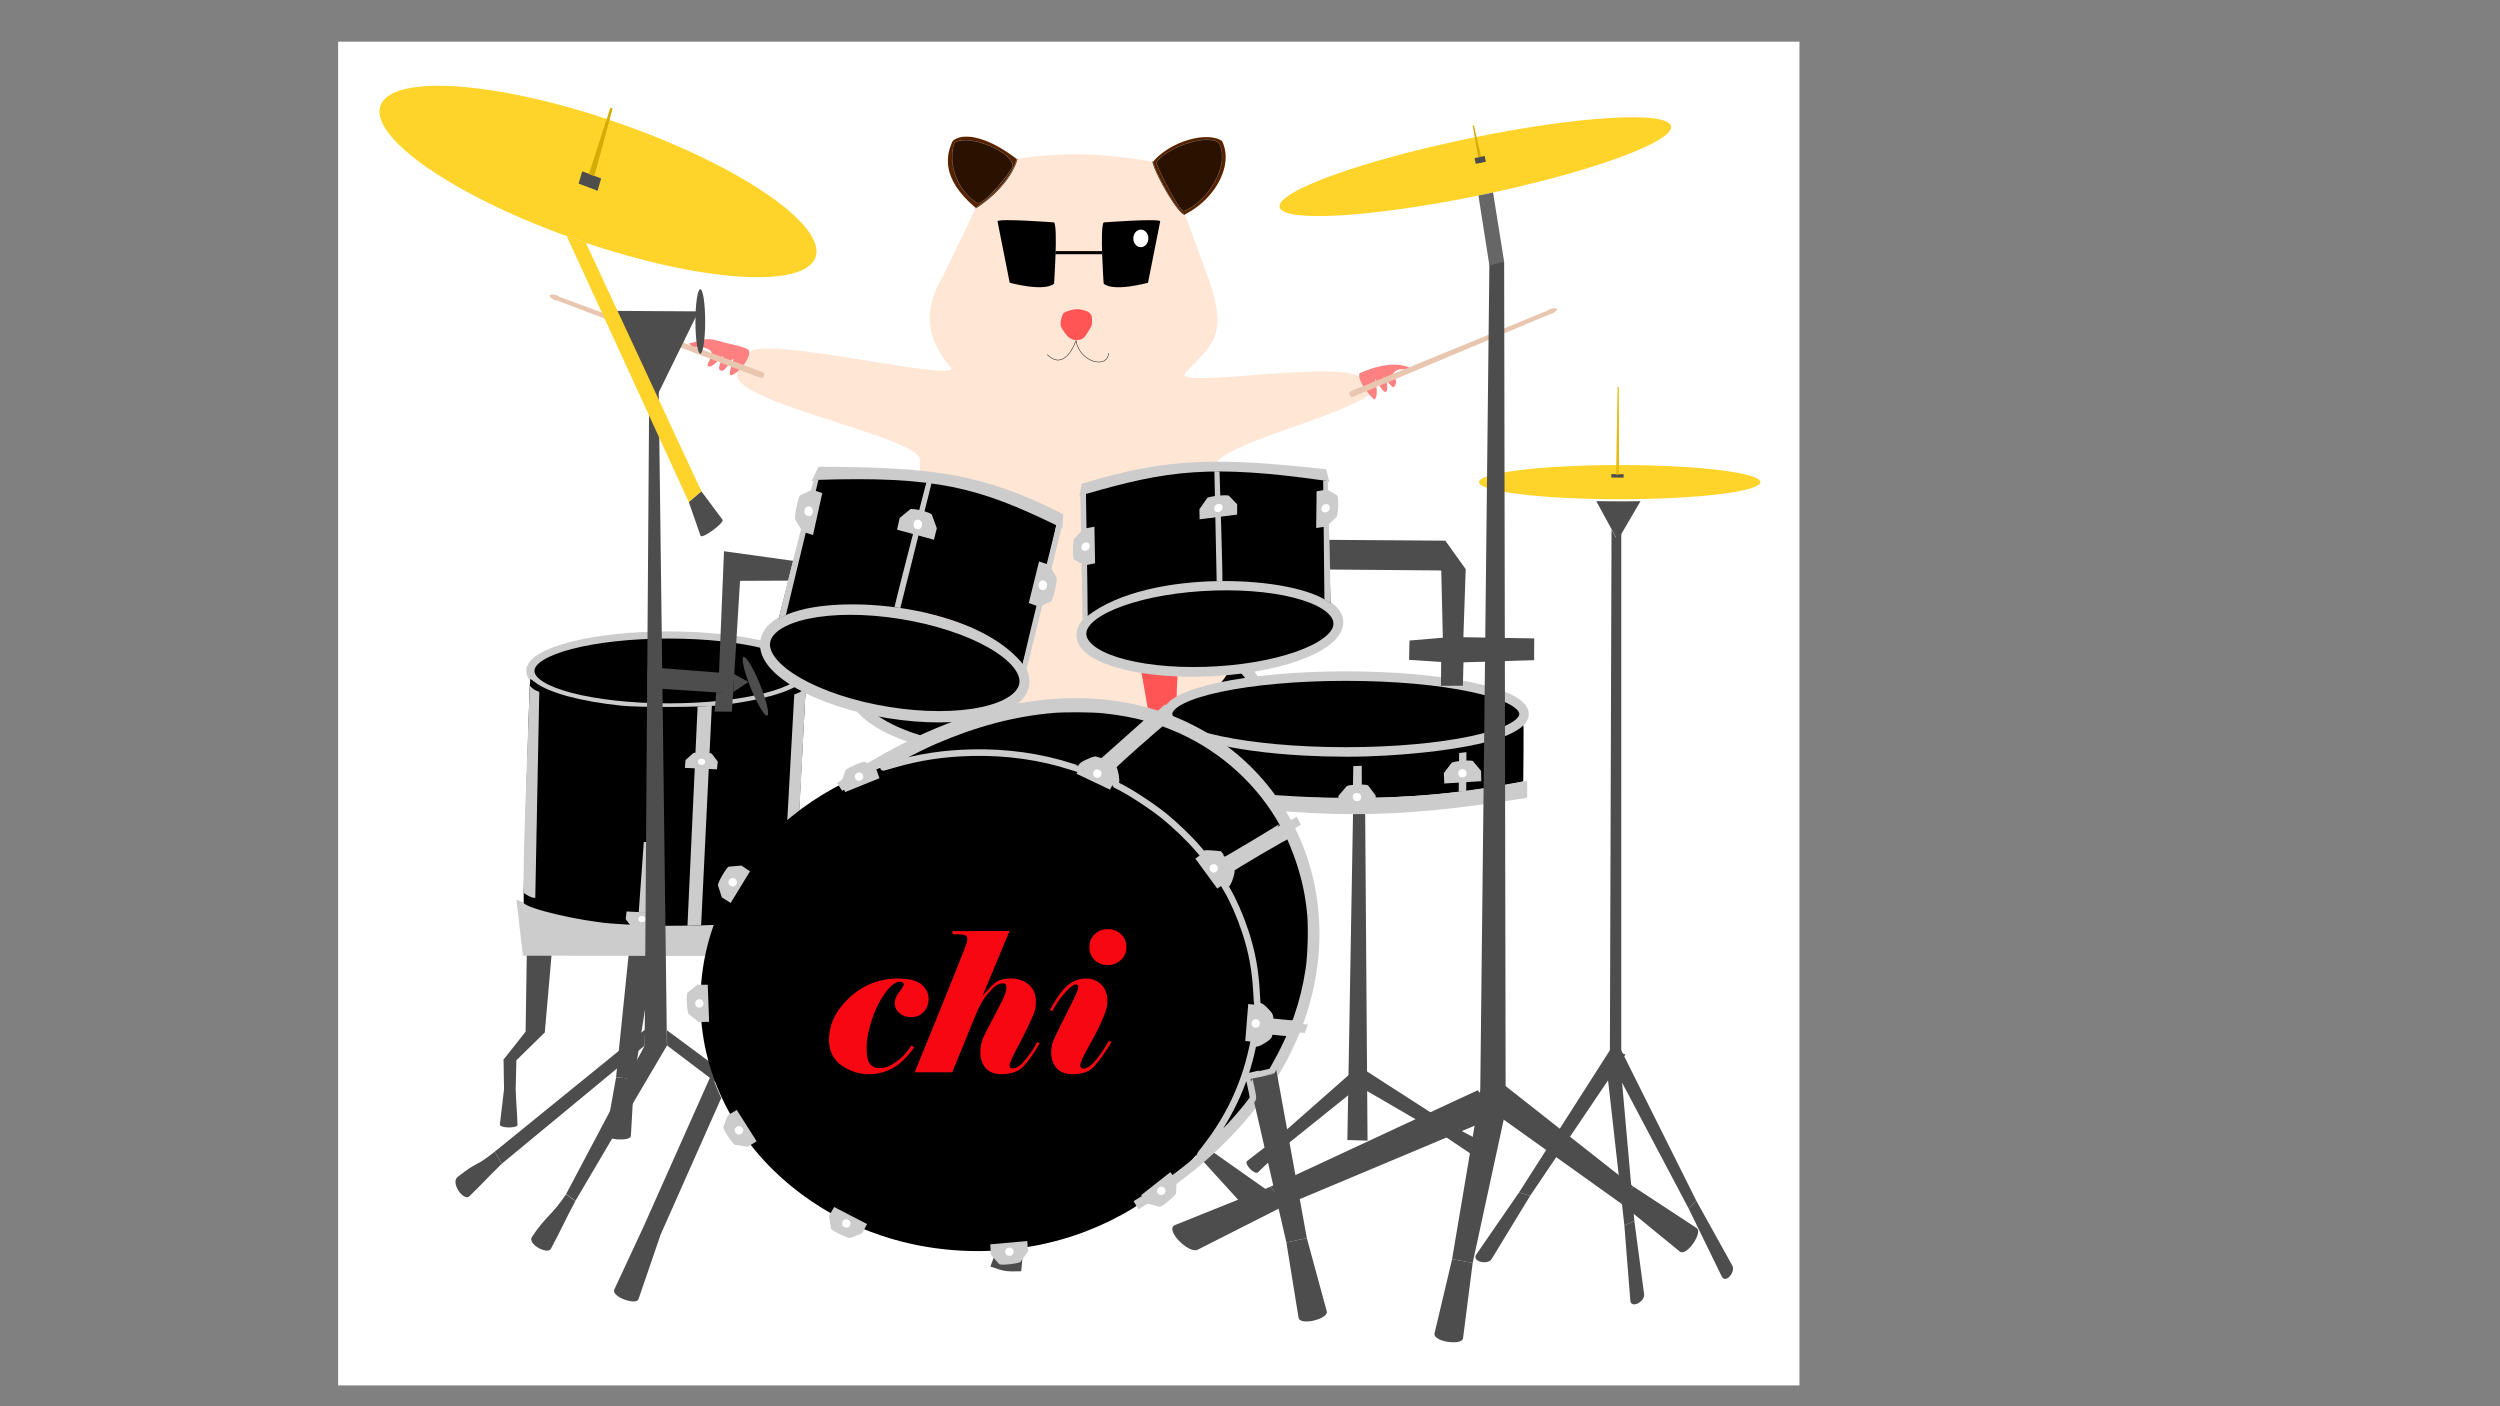 <?xml version="1.0" encoding="UTF-8" standalone="no"?>
<!-- Created with Inkscape (http://www.inkscape.org/) -->

<svg
   width="1920"
   height="1080"
   viewBox="0 0 508 285.75"
   version="1.1"
   id="svg5"
   inkscape:version="1.1.2 (b8e25be833, 2022-02-05)"
   sodipodi:docname="hamsterplaydrum.svg"
   inkscape:export-filename="C:\Users\eric\Desktop\myprogrammingwork\mypicturework\hamsterplaydrum.png"
   inkscape:export-xdpi="96"
   inkscape:export-ydpi="96"
   xmlns:inkscape="http://www.inkscape.org/namespaces/inkscape"
   xmlns:sodipodi="http://sodipodi.sourceforge.net/DTD/sodipodi-0.dtd"
   xmlns:xlink="http://www.w3.org/1999/xlink"
   xmlns="http://www.w3.org/2000/svg"
   xmlns:svg="http://www.w3.org/2000/svg">
  <rect x="0" y="0" width="508" height="285.75" fill="#808080" stroke="none"/>
  <sodipodi:namedview
     id="namedview7"
     pagecolor="#ffffff"
     bordercolor="#666666"
     borderopacity="1.0"
     inkscape:pageshadow="2"
     inkscape:pageopacity="0.0"
     inkscape:pagecheckerboard="false"
     inkscape:document-units="px"
     showgrid="false"
     units="px"
     inkscape:zoom="0.35355339"
     inkscape:cx="2295.2686"
     inkscape:cy="456.79098"
     inkscape:window-width="1920"
     inkscape:window-height="1001"
     inkscape:window-x="-9"
     inkscape:window-y="-9"
     inkscape:window-maximized="1"
     inkscape:current-layer="layer1"
     inkscape:snap-global="true" />
  <defs
     id="defs2">
    <linearGradient
       id="linearGradient29881"
       inkscape:swatch="solid">
      <stop
         style="stop-color:#f67e07;stop-opacity:1;"
         offset="0"
         id="stop29879" />
    </linearGradient>
    <inkscape:path-effect
       effect="lattice2"
       gridpoint0="46.234,222.977"
       gridpoint1="62.48,222.977"
       gridpoint2="46.234,230.902"
       gridpoint3="62.48,230.902"
       gridpoint4="50.296,222.977"
       gridpoint5="58.418,222.977"
       gridpoint6="50.296,230.902"
       gridpoint7="58.418,230.902"
       gridpoint8x9="58.286,221.032"
       gridpoint10x11="54.357,230.902"
       gridpoint12="46.234,224.958"
       gridpoint13="62.48,224.958"
       gridpoint14="46.234,228.921"
       gridpoint15="62.48,228.921"
       gridpoint16="50.296,224.958"
       gridpoint17="58.418,224.958"
       gridpoint18="50.296,228.921"
       gridpoint19="58.418,228.921"
       gridpoint20x21="54.357,224.958"
       gridpoint22x23="54.357,228.921"
       gridpoint24x26="46.234,226.939"
       gridpoint25x27="62.48,226.939"
       gridpoint28x30="50.296,226.939"
       gridpoint29x31="58.418,226.939"
       gridpoint32x33x34x35="54.357,226.939"
       id="path-effect26710"
       is_visible="true"
       lpeversion="1"
       horizontal_mirror="false"
       vertical_mirror="false"
       perimetral="false"
       live_update="true" />
    <inkscape:path-effect
       effect="transform_2pts"
       start="46.234,226.939"
       end="62.48,226.939"
       id="path-effect26706"
       is_visible="true"
       lpeversion="1"
       first_knot="1"
       last_knot="2"
       helper_size="3"
       stretch="1"
       offset="0"
       elastic="false"
       from_original_width="true"
       flip_vertical="false"
       flip_horizontal="false"
       lock_length="false"
       lock_angle="false" />
    <inkscape:path-effect
       effect="lattice2"
       gridpoint0="46.234,222.976"
       gridpoint1="62.48,222.976"
       gridpoint2="46.234,230.903"
       gridpoint3="62.48,230.903"
       gridpoint4="50.296,222.976"
       gridpoint5="58.418,222.976"
       gridpoint6="50.296,230.903"
       gridpoint7="58.418,230.903"
       gridpoint8x9="54.357,222.976"
       gridpoint10x11="54.357,230.903"
       gridpoint12="46.234,224.958"
       gridpoint13="62.48,224.958"
       gridpoint14="46.234,228.921"
       gridpoint15="62.48,228.921"
       gridpoint16="51.233,224.893"
       gridpoint17="59.712,224.699"
       gridpoint18="49.811,228.824"
       gridpoint19="58.418,228.921"
       gridpoint20x21="54.357,224.958"
       gridpoint22x23="54.357,228.921"
       gridpoint24x26="46.234,226.939"
       gridpoint25x27="62.48,226.939"
       gridpoint28x30="50.296,226.939"
       gridpoint29x31="60.196,226.551"
       gridpoint32x33x34x35="54.357,226.939"
       id="path-effect22708"
       is_visible="true"
       lpeversion="1"
       horizontal_mirror="false"
       vertical_mirror="false"
       perimetral="false"
       live_update="true" />
    <inkscape:path-effect
       effect="sketch"
       id="path-effect22503"
       is_visible="true"
       lpeversion="1"
       nbiter_approxstrokes="1"
       strokelength="100"
       strokelength_rdm="0.3;1"
       strokeoverlap="0.3"
       strokeoverlap_rdm="0.3;1"
       ends_tolerance="0.1;1"
       parallel_offset="5;1"
       tremble_size="5;1"
       tremble_frequency="1"
       nbtangents="5"
       tgt_places_rdmness="1;1"
       tgtscale="10"
       tgtlength="100"
       tgtlength_rdm="0.3;1" />
    <inkscape:path-effect
       effect="knot"
       id="path-effect22501"
       is_visible="true"
       lpeversion="1"
       switcher_size="15"
       interruption_width="3"
       prop_to_stroke_width="true"
       add_stroke_width="inkscape_1.0_and_up"
       both="false"
       inverse_width="false"
       add_other_stroke_width="inkscape_1.0_and_up"
       crossing_points_vector="" />
    <inkscape:path-effect
       effect="join_type"
       id="path-effect22499"
       is_visible="true"
       lpeversion="1"
       linecap_type="butt"
       line_width="0.4"
       linejoin_type="extrp_arc"
       miter_limit="100"
       attempt_force_join="true" />
    <inkscape:path-effect
       effect="roughen"
       id="path-effect22497"
       is_visible="true"
       lpeversion="1.1"
       method="size"
       max_segment_size="0.159"
       segments="3"
       displace_x="10;1"
       displace_y="10;1"
       global_randomize="1;1"
       handles="along"
       shift_nodes="true"
       fixed_displacement="false"
       spray_tool_friendly="false" />
    <inkscape:path-effect
       effect="envelope"
       id="path-effect22495"
       is_visible="true"
       lpeversion="1"
       yy="true"
       xx="true"
       bendpath1="M 46.234,222.976 H 62.48"
       bendpath2="m 62.48,222.976 v 7.927"
       bendpath3="M 46.234,230.903 H 62.48"
       bendpath4="m 46.234,222.976 v 7.927" />
    <inkscape:path-effect
       effect="offset"
       id="path-effect22493"
       is_visible="true"
       lpeversion="1"
       linejoin_type="miter"
       unit="mm"
       offset="0.168"
       miter_limit="4"
       attempt_force_join="false"
       update_on_knot_move="true" />
    <inkscape:path-effect
       effect="gears"
       id="path-effect22491"
       is_visible="true"
       lpeversion="1"
       teeth="3"
       phi="5"
       min_radius="5" />
    <inkscape:path-effect
       effect="vonkoch"
       id="path-effect22489"
       is_visible="true"
       lpeversion="1"
       ref_path="M 46.234,226.939 H 62.48"
       generator="m 46.234,230.903 h 5.415 m 5.415,0 h 5.415"
       similar_only="false"
       nbgenerations="1"
       drawall="true"
       maxComplexity="1000" />
    <inkscape:path-effect
       effect="rough_hatches"
       id="path-effect22468"
       is_visible="true"
       lpeversion="1"
       direction="53.84,226.239 , 0.214,0.032"
       dist_rdm="75;1"
       growth="0"
       do_bend="true"
       bender="53.29,227.036 , 0.183,0.032"
       bottom_edge_variation="0.793;1"
       top_edge_variation="0.793;1"
       bottom_tgt_variation="0;1"
       top_tgt_variation="0;1"
       scale_bf="1"
       scale_bb="1"
       scale_tf="1"
       scale_tb="1"
       top_smth_variation="0;1"
       bottom_smth_variation="0;1"
       fat_output="true"
       stroke_width_top="1"
       stroke_width_bottom="1"
       front_thickness="1"
       back_thickness="0.25" />
  </defs>
  <g
     inkscape:label="圖層 1"
     inkscape:groupmode="layer"
     id="layer1">
    <rect
       style="fill:#ffffff;fill-opacity:1;fill-rule:evenodd;stroke:none;stroke-width:2.453;stroke-miterlimit:4;stroke-dasharray:none;stroke-opacity:1"
       id="rect138665"
       width="296.939"
       height="273.05"
       x="68.709"
       y="8.467" />
    <g
       id="g77769"
       transform="matrix(0.927,0,0,0.927,9.819,10.987)">
      <g
         id="g77018"
         transform="translate(508.47,-1.195)">
        <g
           id="g13660"
           transform="matrix(1,0,0,0.814,34.584,-6.441)">
          <ellipse
             style="fill:#000000;fill-opacity:1;fill-rule:evenodd;stroke:#cccccc;stroke-width:2.646"
             id="path1013"
             cx="-322.263"
             cy="180.975"
             rx="43.921"
             ry="17.992" />
          <rect
             style="fill:#4d4d4d;fill-opacity:1;fill-rule:evenodd;stroke-width:2.646"
             id="rect1139"
             width="5.292"
             height="109.008"
             x="-324.721"
             y="198.812" />
          <g
             id="g2035"
             transform="rotate(-42.985,-159.602,430.345)"
             style="fill:#4d4d4d;fill-opacity:1">
            <path
               id="rect1245"
               style="fill:#4d4d4d;fill-opacity:1;fill-rule:evenodd;stroke-width:2.646"
               d="m -171.212,251.747 3.334,0.004 1.726,16.036 c -3.208,0.728 -3.704,0.728 -6.879,0 z m -0.37,-50.664 h 4.366 l -0.661,50.668 -3.334,-0.004 z" />
          </g>
          <g
             id="g13628"
             transform="rotate(41.753,-335.477,35.453)"
             style="fill:#4d4d4d;fill-opacity:1">
            <path
               id="path13626"
               style="fill:#4d4d4d;fill-opacity:1;fill-rule:evenodd;stroke-width:2.646"
               d="m -171.212,251.747 3.334,0.004 1.726,16.036 c -3.208,0.728 -3.704,0.728 -6.879,0 z m -0.37,-50.664 h 4.366 l -0.661,50.668 -3.334,-0.004 z" />
          </g>
          <g
             id="g13632"
             transform="rotate(10.637,-620.575,-576.458)"
             style="fill:#4d4d4d;fill-opacity:1">
            <path
               id="path13630"
               style="fill:#4d4d4d;fill-opacity:1;fill-rule:evenodd;stroke-width:2.646"
               d="m -171.212,251.747 3.334,0.004 1.726,16.036 c -3.208,0.728 -3.704,0.728 -6.879,0 z m -0.37,-50.664 h 4.366 l -0.661,50.668 -3.334,-0.004 z" />
          </g>
        </g>
        <g
           id="g76985"
           transform="matrix(0.678,0,0,0.678,-216.509,51.332)">
          <path
             style="fill:#ffe6d5;stroke:none;stroke-width:0.165px;stroke-linecap:butt;stroke-linejoin:miter;stroke-opacity:1"
             d="m -54.944,0.269 c 5.449,17.095 0.556,19.738 -7.92,28.7 -5.699,6.027 54.82,-5.252 56.859,2.539 0.305,1.166 2.998,4.485 2.998,4.485 -14.424,9.366 -53.521,16.993 -50.508,24.94 -3.574,18.123 11.012,27.436 10.632,43.288 -5.308,21.117 -3.811,25.334 -22.753,34.175 -26.356,3.869 -54.745,3.362 -80.695,-2.566 -14.913,-10.58 -14.389,-17.405 -17.876,-34.401 0.076,-16.224 16.734,-26.543 15.325,-43.578 3.511,-7.915 -68.896,-20.261 -57.933,-30.087 1.043,-0.935 2.545,-3.839 2.943,-5.023 2.161,-6.431 69.511,10.103 64.949,4.551 -4.869,-5.925 -11.008,-15.197 -2.533,-29.228 l 10.647,-22.169 c -9.852,-8.191 -10.526,-15.635 -7.496,-21.843 2.987,-2.722 10.824,-1.939 20.932,5.905 15.287,-2.413 28.112,-1.85 43.784,0.907 5.474,-6.609 17.445,-10.099 22.479,-6.798 3.809,7.392 -1.64,18.65 -12.008,23.905 z"
             id="path13867"
             sodipodi:nodetypes="csssccccccssscccccccc" />
          <path
             style="fill:#ff5555;fill-opacity:1;stroke:none;stroke-width:0.165px;stroke-linecap:butt;stroke-linejoin:miter;stroke-opacity:1"
             d="m -146.33,135.83 c -0.393,-8.19 -2.966,-16.861 -4.664,-24.547 -0.625,-1.902 -1.158,-6.289 0.009,-6.201 2.698,0.147 3.721,3.704 4.341,3.255 0.357,-2.762 0.4,-2.978 1.695,-5.568 2,-1.977 4.254,4.972 4.282,5.497 0.126,-1.109 0.183,-4.273 1.075,-5.29 2.975,-2.95 2.785,6.708 4.098,6.164 1.076,-2.525 2.469,-4.8 3.729,-4.102 1.288,0.748 2.163,3.434 1.608,5.476 -2.981,9.099 -6.372,16.496 -7.97,24.685 -2.236,1.313 -4.418,1.537 -8.204,0.631 z"
             id="path17064"
             sodipodi:nodetypes="ccccccccccccc" />
          <path
             style="fill:#ff5555;fill-opacity:1;stroke:none;stroke-width:0.182px;stroke-linecap:butt;stroke-linejoin:miter;stroke-opacity:1"
             d="m -74.995,138.529 c -1.927,-10.529 -3.092,-20.531 -7.394,-29.617 -0.757,-1.398 1.102,-3.847 2.259,-2.347 1.167,1.093 1.943,1.94 2.167,3.765 0.29,-2.322 0.6,-6.125 2.752,-5.43 1.408,0.658 1.844,3.033 2.239,4.752 0.975,-1.602 0.808,-5.286 3.463,-4.448 2.564,1.136 0.665,5.452 1.741,5.847 1.313,-2.053 0.961,-3.484 3.028,-4.379 2.591,-0.639 2.262,2.438 1.71,4.336 -2.338,8.749 -3.182,21.222 -2.607,27.388 -2.827,1.205 -9.36,0.133 -9.36,0.133 z"
             id="path17066"
             sodipodi:nodetypes="cccccccccccc" />
          <g
             id="g68611"
             transform="matrix(0.542,0,0,0.542,-253.843,132.27)">
            <g
               id="g22000"
               transform="translate(18.709,-8.606)">
              <path
                 id="rect21012"
                 style="fill-rule:evenodd;stroke:none;stroke-width:2.646"
                 d="m 221.324,-272.124 c 0.661,-1.852 33.734,0.661 33.734,0.661 2.381,3.043 0,36.513 0,36.513 -5.953,5.159 -26.458,-0.529 -26.458,-0.529 z"
                 sodipodi:nodetypes="ccccc" />
              <path
                 id="path21706"
                 style="fill-rule:evenodd;stroke:none;stroke-width:2.646"
                 d="m 318.38,-272.111 c -0.661,-1.852 -33.734,0.661 -33.734,0.661 -2.381,3.043 0,36.513 0,36.513 5.953,5.159 26.458,-0.529 26.458,-0.529 z"
                 sodipodi:nodetypes="ccccc" />
              <rect
                 style="fill:#000000;fill-opacity:1;fill-rule:evenodd;stroke:none;stroke-width:4.592"
                 id="rect21730"
                 width="27.894"
                 height="1.852"
                 x="255.851"
                 y="-254.338" />
              <ellipse
                 style="fill:#ffffff;fill-opacity:1;fill-rule:evenodd;stroke:none;stroke-width:2.646"
                 id="path21892"
                 cx="306.825"
                 cy="-261.924"
                 rx="4.49"
                 ry="5.238" />
            </g>
            <path
               id="path22024"
               style="fill:#ff5555;fill-rule:evenodd;stroke-width:2.646"
               d="m 296.348,-219.642 c 0,1.815 -2.065,4.308 -2.897,5.762 -1.631,2.851 -3.036,3.967 -6.457,3.967 -3.165,0 -5.169,-1.899 -6.861,-4.4 -1.071,-1.582 -2.493,-3.247 -2.493,-5.328 0,-1.423 0.294,-2.775 0.822,-3.994 0.832,-1.92 -0.004,-1.788 1.758,-2.803 1.341,-0.772 5.397,-1.874 7.039,-1.874 2.099,0 5.757,0.719 7.318,1.934 2.28,1.774 1.772,3.547 1.772,6.737 z"
               sodipodi:nodetypes="ssssssssss" />
            <path
               id="path22161"
               style="fill:none;stroke:#000000;stroke-width:0.265px;stroke-linecap:butt;stroke-linejoin:miter;stroke-opacity:1"
               d="m 269.642,-201.261 c 8.386,8.386 14.45,-0.882 17.212,-8.232 2.199,12.811 18.623,17.142 19.457,7.484"
               sodipodi:nodetypes="ccc" />
          </g>
          <path
             style="fill:#2b1100;fill-opacity:1;stroke:#000000;stroke-width:0.165px;stroke-linecap:butt;stroke-linejoin:miter;stroke-opacity:1"
             d="m -52.269,-45.243 c 4.012,7.314 -4.13,19.376 -11.199,21.961 -1.102,0.424 -7.319,-11.352 -8.866,-15.574 2.733,-4.194 15.368,-9.408 20.065,-6.387 z"
             id="path24170"
             sodipodi:nodetypes="cccc" />
          <path
             style="fill:#2b1100;fill-opacity:1;stroke:#000000;stroke-width:0.165px;stroke-linecap:butt;stroke-linejoin:miter;stroke-opacity:1"
             d="m -138.013,-43.464 c 0,-0.393 0.276,-1.698 0.729,-1.925 4.814,-2.421 18.107,3.021 18.345,7.525 0.052,1.37 -9.25,12.869 -11.462,11.985 -6.255,-4.346 -8.775,-11.622 -7.612,-17.584 z"
             id="path24172"
             sodipodi:nodetypes="ccccc" />
          <path
             style="fill:none;stroke:#000000;stroke-width:0.165px;stroke-linecap:butt;stroke-linejoin:miter;stroke-opacity:1"
             d="m -117.371,-40.043 c -1.892,6.846 -8.672,12.941 -13.436,15.937"
             id="path65461"
             sodipodi:nodetypes="cc" />
          <path
             style="fill:none;stroke:#000000;stroke-width:0.165px;stroke-linecap:butt;stroke-linejoin:miter;stroke-opacity:1"
             d="m -73.588,-39.136 c 0.933,4.2 8.313,17.049 10.472,17.107"
             id="path66793"
             sodipodi:nodetypes="cc" />
          <path
             style="fill:#552200;fill-opacity:1;fill-rule:evenodd;stroke:none;stroke-width:0.583"
             d="m -131.247,-24.633 c -5.125,-4.452 -7.825,-8.667 -8.437,-13.173 -0.108,-0.796 -0.094,-2.619 0.027,-3.445 0.19,-1.3 0.613,-2.748 1.176,-4.033 0.241,-0.549 0.291,-0.621 0.584,-0.834 0.644,-0.469 1.42,-0.79 2.42,-1.002 0.752,-0.16 2.678,-0.144 3.704,0.031 3.429,0.584 7.074,2.169 11.083,4.82 1.023,0.676 2.894,2.009 3.109,2.214 0.062,0.059 0.043,0.175 -0.103,0.632 -1.431,4.466 -5.359,9.434 -10.617,13.426 -0.867,0.658 -2.409,1.726 -2.488,1.722 -0.027,-0.002 -0.234,-0.162 -0.458,-0.357 z m 1.867,-1.272 c 1.739,-0.756 5.387,-4.416 8.459,-8.487 0.858,-1.138 1.517,-2.12 1.843,-2.749 0.179,-0.346 0.227,-0.502 0.227,-0.745 0,-1.763 -2.398,-4.051 -6.095,-5.815 -4.691,-2.238 -9.87,-3.022 -12.22,-1.848 -0.346,0.173 -0.395,0.221 -0.565,0.556 -0.356,0.702 -0.655,2.71 -0.658,4.417 -0.006,3.532 1.161,7.168 3.257,10.149 1.163,1.654 2.839,3.348 4.412,4.459 0.337,0.238 0.363,0.246 0.7,0.219 0.193,-0.016 0.481,-0.085 0.642,-0.155 z"
             id="path66964" />
          <path
             style="fill:#552200;fill-opacity:1;fill-rule:evenodd;stroke:none;stroke-width:0.292"
             d="m -63.27,-22.159 c -0.501,-0.148 -1.308,-0.917 -2.29,-2.18 -2.88,-3.705 -6.834,-10.974 -7.807,-14.348 -0.047,-0.164 -0.09,-0.327 -0.096,-0.362 -0.012,-0.081 0.278,-0.425 0.88,-1.042 3.072,-3.149 7.853,-5.653 12.614,-6.607 3.355,-0.673 6.255,-0.488 8.239,0.526 0.51,0.26 0.539,0.285 0.673,0.573 1.033,2.217 1.314,4.681 0.842,7.401 -0.46,2.653 -1.689,5.465 -3.499,8.006 -2.307,3.239 -5.472,5.985 -9.099,7.894 -0.332,0.175 -0.337,0.176 -0.458,0.14 z m 0.172,-1.162 c 1.825,-0.734 3.852,-2.177 5.639,-4.018 1.554,-1.601 2.946,-3.48 4.003,-5.407 0.288,-0.525 0.842,-1.669 1.04,-2.15 1.451,-3.52 1.696,-6.783 0.704,-9.379 -0.057,-0.15 -0.185,-0.442 -0.284,-0.65 -0.175,-0.367 -0.185,-0.381 -0.343,-0.476 -1.338,-0.805 -3.405,-1.031 -6.01,-0.657 -4.716,0.677 -10.656,3.444 -13.29,6.191 -0.323,0.337 -0.796,0.933 -0.796,1.003 0,0.02 0.123,0.342 0.273,0.715 1.47,3.65 4.806,10.02 6.825,13.03 0.595,0.887 1.13,1.553 1.417,1.764 0.139,0.102 0.316,0.186 0.399,0.189 0.019,0 0.209,-0.069 0.423,-0.155 z"
             id="path67198" />
          <path
             style="fill:#ff8080;stroke:none;stroke-width:0.165px;stroke-linecap:butt;stroke-linejoin:miter;stroke-opacity:1"
             d="m -204.234,21.656 v 0 c 1.354,1.894 -3.253,7.84 -5.652,8.208 -1.412,0.299 0.995,-4.947 0.703,-5.238 -0.952,0.069 -2.538,4.607 -4.125,3.712 -1.493,-0.374 1.147,-4.496 0.83,-4.595 -0.646,-0.203 -3.188,3.978 -4.749,3.275 -1.266,-0.454 2.828,-4.323 0.096,-5.488 -4.387,-2.041 -4.539,0.806 -6.341,-1.94 3.573,-0.62 4.865,-2.195 9.462,-0.821 2.816,0.939 7.745,1.567 9.775,2.887 z"
             id="path67673"
             sodipodi:nodetypes="cccccsccccc" />
          <path
             id="path53137"
             style="fill:#e9c6af;fill-rule:evenodd;stroke-width:0.523"
             d="m -268.567,4.09 c -0.059,0.63 1.657,1.721 2.438,1.651 l 65.434,24.876 c 0.613,0.233 1.121,0.305 1.352,-0.308 l 0.164,-0.434 c 0.231,-0.613 -0.167,-0.869 -0.781,-1.097 L -265.638,4.424 c -0.523,-0.595 -2.539,-0.846 -2.928,-0.334 z"
             sodipodi:nodetypes="ccsssscc" />
          <path
             style="fill:#ff8080;stroke:none;stroke-width:0.165px;stroke-linecap:butt;stroke-linejoin:miter;stroke-opacity:1"
             d="m -1.991,37.749 c 1.906,-0.772 0.023,-7.729 0.339,-6.732 1.139,1.568 2.813,5.368 3.741,3.965 C 2.659,32.936 1.995,31.55 0.502,29.515 2.316,31.862 4.155,34.615 4.648,33.48 5.614,31.567 4.887,31.017 3.986,29.604 5.996,26.329 9.785,29.166 10.25,27.738 3.342,24.165 -6.72,29.302 -6.72,29.302 c -0.779,2.121 3.004,6.864 4.729,8.448 z"
             id="path67675"
             sodipodi:nodetypes="ccccccccc" />
          <path
             id="rect49497"
             style="fill:#e9c6af;fill-rule:evenodd;stroke-width:0.512"
             d="m 57.15,8.467 c 0.079,0.615 -1.565,1.74 -2.332,1.698 l -63.237,26.537 c -0.592,0.249 -1.088,0.336 -1.334,-0.257 L -9.927,36.025 C -10.174,35.433 -9.793,35.169 -9.199,34.925 L 54.294,8.891 c 0.492,-0.6 2.458,-0.913 2.856,-0.425 z"
             sodipodi:nodetypes="ccsssscc" />
        </g>
      </g>
      <g
         id="g138641"
         transform="matrix(0.788,0,0,0.788,145.509,28.997)">
        <path
           style="fill:none;stroke:none;stroke-width:0.265px;stroke-linecap:butt;stroke-linejoin:miter;stroke-opacity:1"
           d="m 56.876,68.032 -2.377,85.589 c -0.549,11.339 87.6,13.533 87.783,2.195 l 4.023,-87.783"
           id="path8279"
           sodipodi:nodetypes="cccc" />
        <g
           id="g138147"
           transform="translate(-226.483,-35.983)">
          <g
             id="use117962"
             transform="matrix(0.251,0.275,-0.375,0.321,401.634,81.021)"
             style="fill:#4d4d4d;stroke:none">
            <path
               id="path138407"
               style="fill:#4d4d4d;fill-rule:evenodd;stroke:none;stroke-width:1.323"
               d="m 416.025,272.039 h 11.704 l -2.198,52.888 h -8.472 z"
               sodipodi:nodetypes="ccccc" />
            <path
               id="path138409"
               style="fill:#4d4d4d;fill-rule:evenodd;stroke:none;stroke-width:1.323"
               d="m 417.059,324.927 h 8.472 c 0.56,7.76 1.121,15.52 1.681,23.28 0.129,2.328 -11.963,2.716 -11.704,0 0.517,-7.76 1.035,-15.52 1.552,-23.28 z"
               sodipodi:nodetypes="ccccc" />
          </g>
          <g
             id="use117964"
             transform="matrix(0.189,-0.363,0.469,0.282,198.659,359.739)"
             style="fill:#4d4d4d;stroke:none">
            <path
               id="path138413"
               style="fill:#4d4d4d;fill-rule:evenodd;stroke:none;stroke-width:1.323"
               d="m 416.025,272.039 h 11.704 l -2.198,52.888 h -8.472 z"
               sodipodi:nodetypes="ccccc" />
            <path
               id="path138415"
               style="fill:#4d4d4d;fill-rule:evenodd;stroke:none;stroke-width:1.323"
               d="m 417.059,324.927 h 8.472 c 0.56,7.76 1.121,15.52 1.681,23.28 0.129,2.328 -11.963,2.716 -11.704,0 0.517,-7.76 1.035,-15.52 1.552,-23.28 z"
               sodipodi:nodetypes="ccccc" />
          </g>
          <g
             id="g131911"
             transform="translate(-20.206,56.127)">
            <ellipse
               style="fill:#000000;fill-opacity:1;fill-rule:evenodd;stroke:#cccccc;stroke-width:2.646;stroke-miterlimit:4;stroke-dasharray:none;stroke-opacity:1"
               id="path8516"
               cx="422.963"
               cy="126.639"
               rx="49.577"
               ry="10.549" />
            <path
               id="rect127338"
               style="fill-rule:evenodd;stroke:none;stroke-width:2.646"
               d="m 374.007,130.236 c 6.263,3.64 14.654,5.482 23.004,6.624 9.52,1.302 19.047,1.635 26.355,1.641 14.854,0.013 36.238,-2.144 44.959,-6.16 1.912,-0.88 3.193,-1.736 4.049,-2.569 0.118,0.22 -0.052,15.622 -0.052,15.622 -31.795,6.736 -72.999,5.784 -99.084,-0.187 0,0 0.117,-14.475 0.77,-14.971 z"
               sodipodi:nodetypes="cssscccc" />
            <path
               id="use45752"
               style="fill:#cccccc;fill-opacity:1;fill-rule:evenodd;stroke:none;stroke-width:0.454"
               d="m 454.363,148.268 0.13,-10.774 2.016,-0.247 -0.044,10.751 z"
               sodipodi:nodetypes="ccccc" />
            <use
               id="use10027"
               inkscape:spray-origin="#g9805"
               xlink:href="#g9805"
               x="0"
               y="0"
               width="100%"
               height="100%"
               transform="rotate(-28.964,352.599,-245.042)" />
            <path
               id="use15196"
               style="fill:#cccccc;fill-opacity:1;fill-rule:evenodd;stroke:none;stroke-width:0.664"
               d="m 424.894,149.999 0.154,-8.864 2.339,-0.093 0.046,8.952 z"
               sodipodi:nodetypes="ccccc" />
            <path
               id="rect127340"
               style="fill:#cccccc;fill-rule:evenodd;stroke-width:2.646"
               d="m 372.073,144.911 c 15.897,3.289 22.626,3.701 32.458,4.365 12.284,0.83 22.892,0.843 32.36,0.443 15.261,-0.644 26.43,-2.702 36.526,-4.509 l 5e-5,4.722 c -38.629,6.218 -57.477,5.932 -101.531,-0.021 z"
               sodipodi:nodetypes="csscccc" />
            <use
               id="use9981"
               inkscape:spray-origin="#g9805"
               xlink:href="#g9805"
               x="0"
               y="0"
               width="100%"
               height="100%"
               transform="rotate(-26.157,351.908,-222.064)" />
          </g>
          <path
             id="rect131935"
             style="fill:#4d4d4d;fill-rule:evenodd;stroke-width:2.158"
             d="m 404.756,210.611 3.388,-0.018 0.655,90.853 -5.613,-0.179 z"
             sodipodi:nodetypes="ccccc" />
        </g>
        <g
           id="g127081">
          <g
             id="g97996"
             transform="translate(-137.915,27.047)">
            <g
               id="g50157"
               transform="matrix(0.866,0,0,0.75,63.108,33.413)">
              <g
                 id="slice-0-text17975"
                 class="text17975-slice UnoptimicedTransforms"
                 style="font-style:italic;font-size:10.583px;line-height:1.25;font-family:Elephant;-inkscape-font-specification:'Elephant, Italic';display:inline;stroke-width:0.265">
                <path
                   d=""
                   id="path50137" />
                <path
                   d=""
                   id="path50139" />
                <path
                   d="m 62.48,224.002 c 4.93e-4,-0.013 7.39e-4,-0.027 7.39e-4,-0.041 0,-0.014 -2.46e-4,-0.029 -7.39e-4,-0.043 z"
                   id="path50141" />
              </g>
              <g
                 id="g50135">
                <use
                   id="use9631"
                   inkscape:spray-origin="#g7653"
                   xlink:href="#g7653"
                   x="0"
                   y="0"
                   width="100%"
                   height="100%"
                   transform="rotate(18.013,259.995,-531.486)" />
                <path
                   id="path48882"
                   style="fill:#4d4d4d;fill-rule:evenodd;stroke:none;stroke-width:0.69"
                   d="m 19.538,254.239 3.742,-0.063 c 0.076,4.365 0.503,8.936 0.579,13.301 0.004,1.309 -5.85,1.324 -5.657,-0.196 0.445,-4.347 0.89,-8.695 1.336,-13.042 z m 7.323,-51.31 8.036,0.317 -2.268,29.955 -9.127,10.325 -0.222,10.651 -3.742,0.063 -0.161,-10.971 7.089,-10.348 z" />
                <g
                   id="g47134"
                   transform="translate(-2.195,1.463)">
                  <ellipse
                     style="fill:#000000;fill-opacity:1;fill-rule:evenodd;stroke:#cccccc;stroke-width:2.646;stroke-miterlimit:4;stroke-dasharray:none;stroke-opacity:1"
                     id="path8164"
                     cx="74.616"
                     cy="97.659"
                     rx="44.43"
                     ry="13.34" />
                  <path
                     id="rect10135"
                     style="fill:#cccccc;fill-opacity:1;fill-rule:evenodd;stroke:none;stroke-width:0.795"
                     d="m 25.711,182.455 c 23.185,12.129 69.991,12.557 91.326,2.532 l -4.29,18.425 -84.952,-0.141 z"
                     sodipodi:nodetypes="ccccc" />
                  <path
                     style="fill:#000000;fill-opacity:1;fill-rule:evenodd;stroke:none;stroke-width:3.658;stroke-miterlimit:4;stroke-dasharray:none;stroke-opacity:1"
                     d="m 66.752,192.028 c -3.52,-0.161 -8.376,-0.483 -10.79,-0.716 -10.35,-0.996 -26.846,-5.499 -27.922,-7.622 -0.234,-0.461 1.83,-82.216 2.097,-83.044 0.022,-0.067 0.768,0.519 1.659,1.303 4.333,3.814 14.54,7 27.459,8.572 6.129,0.746 26.099,0.637 32.126,-0.174 12.585,-1.694 21.87,-4.694 26.142,-8.445 l 1.29,-1.133 -0.227,4.206 c -0.125,2.313 -0.997,21.324 -1.938,42.246 -1.31,29.122 -1.829,38.229 -2.212,38.849 -0.909,1.473 -11.277,4.216 -20.293,5.368 -5.277,0.674 -19.067,0.972 -27.39,0.59 z"
                     id="path34829" />
                  <path
                     id="use45756"
                     style="fill:#cccccc;fill-opacity:1;fill-rule:evenodd;stroke:none;stroke-width:1.548"
                     d="m 80.652,192.171 3.258,-81.323 4.574,-0.235 -3.441,81.411 z"
                     sodipodi:nodetypes="ccccc" />
                </g>
              </g>
              <use
                 id="use10011"
                 inkscape:spray-origin="#g9805"
                 xlink:href="#g9805"
                 x="0"
                 y="0"
                 width="100%"
                 height="100%"
                 transform="rotate(-22.366,139.61,572.601)" />
              <use
                 id="use9957"
                 inkscape:spray-origin="#g9805"
                 xlink:href="#g9805"
                 x="0"
                 y="0"
                 width="100%"
                 height="100%"
                 transform="rotate(157.966,154.657,149.186)" />
              <path
                 id="use45760"
                 style="fill:#cccccc;fill-opacity:1;fill-rule:evenodd;stroke:none;stroke-width:1.381"
                 d="m 108.966,186.661 3.797,-78.823 c 1.681,-0.679 2.423,-1.12 3.684,-2.446 0.016,0.121 -3.261,76.395 -3.908,80.145 0,0 -1.859,1.169 -3.574,1.123 z"
                 sodipodi:nodetypes="ccccc" />
              <path
                 id="use45778"
                 style="fill:#cccccc;fill-opacity:1;fill-rule:evenodd;stroke:none;stroke-width:0.664"
                 d="m 62.79,188.741 1.643,-26.192 2.371,0.143 -1.449,26.194 z"
                 sodipodi:nodetypes="ccccc" />
              <path
                 id="path48266"
                 style="fill:#cccccc;fill-opacity:1;fill-rule:evenodd;stroke:none;stroke-width:1.381"
                 d="m 29.572,183.332 1.285,-76.448 c -1.633,-0.788 -1.874,-0.865 -3.045,-2.271 -0.024,0.12 -2.573,73.2 -1.911,76.852 0,0 1.957,1.799 3.671,1.867 z"
                 sodipodi:nodetypes="ccccc" />
            </g>
            <g
               id="g97911"
               transform="matrix(1.024,0,0,1.164,283.126,-25.822)">
              <g
                 id="g86395"
                 transform="translate(-41.908,-38.166)">
                <g
                   id="g83274"
                   transform="translate(5.238,-28.437)">
                  <ellipse
                     style="fill:#ffd42a;fill-opacity:1;fill-rule:evenodd;stroke:none;stroke-width:1.323;stroke-opacity:1"
                     id="path8828"
                     ry="14.996"
                     rx="61.814"
                     cy="100.867"
                     cx="-111.837"
                     transform="rotate(16.737)" />
                  <g
                     id="g75203">
                    <rect
                       style="fill:#4d4d4d;fill-opacity:1;fill-rule:evenodd;stroke:none;stroke-width:0.701;stroke-opacity:1"
                       id="rect9079"
                       width="5.427"
                       height="3.101"
                       x="-113.644"
                       y="103.168"
                       transform="rotate(18.43)" />
                    <path
                       id="rect9081"
                       style="fill:#d5ac06;fill-opacity:1;fill-rule:evenodd;stroke:none;stroke-width:0.701"
                       d="m -132.787,46.748 0.621,0.207 -4.971,16.143 -1.471,-0.49 z"
                       sodipodi:nodetypes="ccccc" />
                  </g>
                  <g
                     id="use9625"
                     transform="matrix(0.493,0.333,-0.44,0.65,-208.794,-44.586)"
                     style="fill:#4d4d4d;stroke:none">
                    <path
                       id="path80835"
                       style="fill:#4d4d4d;fill-rule:evenodd;stroke:none;stroke-width:1.323"
                       d="m 416.013,271.973 8.447,-4.325 0.349,57.17 -5.046,0.077 z"
                       sodipodi:nodetypes="ccccc" />
                    <path
                       id="path80837"
                       style="fill:#4d4d4d;fill-rule:evenodd;stroke:none;stroke-width:1.323"
                       d="m 419.775,324.961 5.046,-0.077 c 0.56,7.76 0.956,8.942 1.517,16.702 0.129,2.328 -10.106,3.443 -9.847,0.727 0.517,-7.76 2.767,-9.593 3.284,-17.353 z"
                       sodipodi:nodetypes="ccccc" />
                  </g>
                  <path
                     id="path79421"
                     style="fill:#4d4d4d;fill-rule:evenodd;stroke:none;stroke-width:1.044"
                     d="m -123.356,267.061 -0.119,3.84 -38.805,28.224 -1.915,-2.879 z"
                     sodipodi:nodetypes="ccccc" />
                  <path
                     id="path79423"
                     style="fill:#4d4d4d;fill-rule:evenodd;stroke:none;stroke-width:1.044"
                     d="m -164.196,296.247 1.915,2.879 c -5.325,4.62 -3.433,3.126 -8.759,7.746 -1.614,1.365 -5.266,-3.23 -3.211,-4.6 5.779,-4.035 4.275,-1.989 10.054,-6.024 z"
                     sodipodi:nodetypes="ccccc" />
                  <g
                     id="use9641"
                     transform="matrix(0.321,-0.521,0.688,0.423,-437.154,375.743)"
                     style="fill:#4d4d4d;stroke:none">
                    <path
                       id="path80860"
                       style="fill:#4d4d4d;fill-rule:evenodd;stroke:none;stroke-width:1.323"
                       d="m 419.681,268.998 5.023,-2.406 -1.962,58.547 -5.683,-0.212 z"
                       sodipodi:nodetypes="ccccc" />
                    <path
                       id="path80862"
                       style="fill:#4d4d4d;fill-rule:evenodd;stroke:none;stroke-width:1.323"
                       d="m 417.059,324.927 5.683,0.21 c 0.56,7.76 2.658,6.48 3.219,14.24 0.129,2.328 -10.629,2.536 -10.37,-0.18 0.517,-7.76 0.951,-6.51 1.469,-14.27 z"
                       sodipodi:nodetypes="ccccc" />
                  </g>
                  <path
                     id="rect75227"
                     style="fill:#4d4d4d;fill-rule:evenodd;stroke-width:2.663"
                     d="m -122.104,98.876 2.227,-4e-5 2.464,172.025 h -6.066 z"
                     sodipodi:nodetypes="ccccc" />
                  <path
                     id="path79721"
                     style="fill:#4d4d4d;fill-rule:evenodd;stroke-width:10"
                     inkscape:transform-center-x="0.16699427"
                     inkscape:transform-center-y="3.6574583"
                     transform="matrix(0.088,0.089,-0.089,0.088,96.972,313.472)"
                     d="m -2336,148 -200.794,-61.697 141.803,-141.836 z"
                     sodipodi:nodetypes="cccc" />
                  <path
                     id="use45768"
                     style="fill:#ffd42a;fill-opacity:1;fill-rule:evenodd;stroke:none;stroke-width:1.635"
                     d="m -111.469,141.019 -33.156,-63.563 5.183,1.586 31.397,59.409 z"
                     sodipodi:nodetypes="ccccc" />
                  <path
                     id="rect69402"
                     style="fill:#4d4d4d;fill-opacity:1;fill-rule:evenodd;stroke-width:2.646"
                     d="m -111.469,141.019 3.424,-2.568 5.704,6.735 c 0.794,0.661 -5.689,4.829 -5.953,3.836 z"
                     sodipodi:nodetypes="ccccc" />
                  <ellipse
                     style="fill:#4d4d4d;fill-opacity:1;fill-rule:evenodd;stroke:none;stroke-width:1.102;stroke-miterlimit:4;stroke-dasharray:none;stroke-opacity:1"
                     id="path79745"
                     cx="-108.353"
                     cy="97.837"
                     rx="1.323"
                     ry="7.717" />
                  <ellipse
                     style="fill:#4d4d4d;fill-opacity:1;fill-rule:evenodd;stroke:none;stroke-width:1.102;stroke-miterlimit:4;stroke-dasharray:none;stroke-opacity:1"
                     id="ellipse85521"
                     cx="-162.534"
                     cy="128.593"
                     rx="1.323"
                     ry="7.717"
                     transform="rotate(-24.868)" />
                  <path
                     id="path86079"
                     style="fill:#4d4d4d;fill-rule:evenodd;stroke-width:0.204"
                     inkscape:transform-center-x="-0.54652586"
                     inkscape:transform-center-y="0.09698427"
                     d="m -95.265,183.991 -4.157,2.415 0.262,-4.3 z"
                     sodipodi:nodetypes="cccc" />
                </g>
                <path
                   id="rect83298"
                   style="fill:#4d4d4d;fill-rule:evenodd;stroke-width:2.646"
                   d="m -117.398,152.01 19.364,1.31 1.357,-29.006 18.802,2.299 -1.356,4.724 -13.084,0.053 -1.888,26.94 -23.287,-1.361 z"
                   sodipodi:nodetypes="ccccccccc" />
                <path
                   id="rect85173"
                   style="fill:#4d4d4d;fill-rule:evenodd;stroke-width:2.646"
                   d="m -98.788,158.001 4.59,0.216 -0.353,4.438 -4.676,-0.017 z"
                   sodipodi:nodetypes="ccccc" />
              </g>
              <g
                 id="g97643"
                 transform="rotate(-4.323,933.342,3518.343)">
                <ellipse
                   style="fill:#000000;fill-opacity:1;fill-rule:evenodd;stroke:#cccccc;stroke-width:2.707;stroke-miterlimit:4;stroke-dasharray:none;stroke-opacity:1"
                   id="path8620"
                   cx="173.215"
                   cy="8.38"
                   rx="35.551"
                   ry="11.975"
                   transform="rotate(12.349)" />
                <path
                   id="rect90696"
                   style="fill:#cccccc;fill-rule:evenodd;stroke:none;stroke-width:2.646"
                   d="m 150.255,-3.086 c 30.163,2.381 44.055,4.678 65.487,16.32 l -0.495,3.418 C 193.918,5.053 166.479,0.27 148.21,0.168 Z"
                   sodipodi:nodetypes="ccccc" />
                <path
                   id="rect90698"
                   style="fill:#000000;fill-rule:evenodd;stroke:none;stroke-width:2.646"
                   d="M 149.297,-6.3021792e-6 C 182.224,1.497 193.45,5.238 213.655,15.715 c 0,0 -4.864,16.09 -11.6,32.366 C 189.65,32.247 148.957,26.595 136.762,32.366 144.058,12.722 149.297,-6.3021792e-6 149.297,-6.3021792e-6 Z"
                   sodipodi:nodetypes="ccccc" />
                <path
                   id="use45758"
                   style="fill:#cccccc;fill-opacity:1;fill-rule:evenodd;stroke:none;stroke-width:0.664"
                   d="m 136.752,32.394 c 1.389,-4.299 11.981,-32.416 11.981,-32.416 l 1.326,0.036 -11.27,31.605 z"
                   sodipodi:nodetypes="ccccc" />
                <use
                   id="use10029"
                   inkscape:spray-origin="#g9805"
                   xlink:href="#g9805"
                   x="0"
                   y="0"
                   width="100%"
                   height="100%"
                   transform="rotate(-96.988,140.073,123.504)" />
                <path
                   id="use15194"
                   style="fill:#cccccc;fill-opacity:1;fill-rule:evenodd;stroke:none;stroke-width:0.664"
                   d="m 202.095,47.908 c 1.389,-4.299 11.629,-32.341 11.629,-32.341 l 1.301,0.912 -11.968,32.829 z"
                   sodipodi:nodetypes="ccccc" />
                <use
                   id="use9985"
                   inkscape:spray-origin="#g9805"
                   xlink:href="#g9805"
                   x="0"
                   y="0"
                   width="100%"
                   height="100%"
                   transform="rotate(84.645,294.674,61.994)" />
                <path
                   id="use45754"
                   style="fill:#cccccc;fill-opacity:1;fill-rule:evenodd;stroke:none;stroke-width:0.577"
                   d="m 168.35,31.948 c 1.237,-3.729 10.858,-29.016 10.858,-29.016 l 1.423,0.207 -10.71,29.127 z"
                   sodipodi:nodetypes="ccccc" />
                <use
                   id="use9987"
                   inkscape:spray-origin="#g9805"
                   xlink:href="#g9805"
                   x="0"
                   y="0"
                   width="100%"
                   height="100%"
                   transform="rotate(-7.567,-780.007,671.294)" />
              </g>
            </g>
            <g
               id="g47166"
               transform="translate(-9.51,-8.047)">
              <ellipse
                 style="fill:#000000;fill-opacity:1;fill-rule:evenodd;stroke:#000000;stroke-width:1.323;stroke-opacity:1"
                 id="path909"
                 cx="221.287"
                 cy="207.754"
                 rx="76.445"
                 ry="68.764" />
              <path
                 style="fill:none;stroke:#cccccc;stroke-width:2.646;stroke-linecap:butt;stroke-linejoin:miter;stroke-miterlimit:4;stroke-dasharray:none;stroke-opacity:1"
                 d="m 182.882,148.071 c 111.062,-76.314 186.867,53.202 82.448,116.357"
                 id="path1920"
                 sodipodi:nodetypes="cc" />
              <g
                 id="g9805"
                 transform="rotate(22.098,773.686,79.948)">
                <path
                   id="path4392"
                   style="fill:#cccccc;fill-rule:evenodd;stroke:none;stroke-width:0.979"
                   inkscape:transform-center-x="-0.31047766"
                   inkscape:transform-center-y="-0.39654249"
                   d="m 321.888,337.725 -10.299,-0.593 0.211,-2.895 2.455,-2.532 c 0.471,-0.448 5.62,-0.288 6.007,0.22 l 1.906,2.954 z"
                   sodipodi:nodetypes="ccccccc" />
                <ellipse
                   style="fill:#ffffff;fill-opacity:1;fill-rule:evenodd;stroke:none;stroke-width:0.993;stroke-opacity:1"
                   id="path5788"
                   transform="matrix(0.999,0.034,-0.03,1,0,0)"
                   ry="1.157"
                   rx="1.164"
                   cy="323.793"
                   cx="326.975" />
              </g>
              <g
                 id="g7653"
                 transform="matrix(0.672,-0.144,0.19,0.887,-34.836,46.636)"
                 style="fill:#4d4d4d;stroke:none">
                <path
                   id="rect5910"
                   style="fill:#4d4d4d;fill-rule:evenodd;stroke:none;stroke-width:1.323"
                   d="m 416.025,272.039 h 11.704 l -2.198,52.888 h -8.472 z"
                   sodipodi:nodetypes="ccccc" />
                <path
                   id="rect6014"
                   style="fill:#4d4d4d;fill-rule:evenodd;stroke:none;stroke-width:1.323"
                   d="m 417.059,324.927 h 8.472 c 0.56,7.76 1.121,15.52 1.681,23.28 0.129,2.328 -11.963,2.716 -11.704,0 0.517,-7.76 1.035,-15.52 1.552,-23.28 z"
                   sodipodi:nodetypes="ccccc" />
              </g>
              <path
                 id="rect7677"
                 style="fill:#cccccc;fill-opacity:1;fill-rule:evenodd;stroke:none;stroke-width:0.664"
                 d="m 254.734,141.689 18.657,-16.57 2.643,1.048 -19.595,17.443 z"
                 sodipodi:nodetypes="ccccc" />
              <g
                 id="use9629"
                 transform="matrix(0.573,0.233,-0.307,0.757,-10.968,-72.552)"
                 style="fill:#4d4d4d;stroke:none">
                <path
                   id="path15420"
                   style="fill:#4d4d4d;fill-rule:evenodd;stroke:none;stroke-width:1.323"
                   d="m 417.059,324.927 h 8.472 c 0.56,7.76 1.121,15.52 1.681,23.28 0.129,2.328 -11.963,2.716 -11.704,0 0.517,-7.76 1.035,-15.52 1.552,-23.28 z m 2.567,-57.218 c 3.097,2.834 7.194,5.789 8.082,6.412 l -2.177,50.806 h -8.472 z"
                   sodipodi:nodetypes="cccccccccc" />
              </g>
              <use
                 id="use9959"
                 inkscape:spray-origin="#g9805"
                 xlink:href="#g9805"
                 x="0"
                 y="0"
                 width="100%"
                 height="100%"
                 transform="rotate(-47.374,222.407,220.318)" />
              <use
                 id="use9969"
                 inkscape:spray-origin="#g9805"
                 xlink:href="#g9805"
                 x="0"
                 y="0"
                 width="100%"
                 height="100%"
                 transform="rotate(116.344,227.438,207.911)" />
              <use
                 id="use9989"
                 inkscape:spray-origin="#g9805"
                 xlink:href="#g9805"
                 x="0"
                 y="0"
                 width="100%"
                 height="100%"
                 transform="rotate(28.461,218.787,221.378)" />
              <use
                 id="use10003"
                 inkscape:spray-origin="#g9805"
                 xlink:href="#g9805"
                 x="0"
                 y="0"
                 width="100%"
                 height="100%"
                 transform="rotate(-178.069,220.71,207.521)" />
              <use
                 id="use10005"
                 inkscape:spray-origin="#g9805"
                 xlink:href="#g9805"
                 x="0"
                 y="0"
                 width="100%"
                 height="100%"
                 transform="rotate(-147.793,219.054,208.364)" />
              <use
                 id="use10007"
                 inkscape:spray-origin="#g9805"
                 xlink:href="#g9805"
                 x="0"
                 y="0"
                 width="100%"
                 height="100%"
                 transform="rotate(-83.959,220.654,215.834)" />
              <use
                 id="use10009"
                 inkscape:spray-origin="#g9805"
                 xlink:href="#g9805"
                 x="0"
                 y="0"
                 width="100%"
                 height="100%"
                 transform="rotate(-117.487,218.624,209.92)" />
              <use
                 id="use10013"
                 inkscape:spray-origin="#g9805"
                 xlink:href="#g9805"
                 x="0"
                 y="0"
                 width="100%"
                 height="100%"
                 transform="rotate(149.473,224.2,207.522)" />
              <use
                 id="use10031"
                 inkscape:spray-origin="#g9805"
                 xlink:href="#g9805"
                 x="0"
                 y="0"
                 width="100%"
                 height="100%"
                 transform="rotate(69.187,226.23,211.061)" />
              <path
                 id="use15188"
                 style="fill:#cccccc;fill-opacity:1;fill-rule:evenodd;stroke:none;stroke-width:0.455"
                 d="m 301.064,212.937 12.084,1.225 -0.857,2.353 -11.269,-1.01 z"
                 sodipodi:nodetypes="ccccc" />
              <path
                 id="use15192"
                 style="fill:#cccccc;fill-opacity:1;fill-rule:evenodd;stroke:none;stroke-width:0.647"
                 d="m 288.85,168.826 21.172,-12.464 1.173,2.23 -21.031,12.367 z"
                 sodipodi:nodetypes="ccccc" />
              <path
                 style="fill:#000000;fill-opacity:1;fill-rule:evenodd;stroke:#cccccc;stroke-width:6.912;stroke-miterlimit:4;stroke-dasharray:none;stroke-opacity:1"
                 d="m 1152.837,806.098 -10.464,-1.065 -0.327,-3.404 c -0.299,-3.112 -0.733,-3.812 -5.07,-8.183 -3.137,-3.162 -5.283,-4.78 -6.338,-4.78 -0.877,0 -1.73,-0.389 -1.895,-0.864 -0.165,-0.475 -0.617,-6.71 -1.004,-13.856 -1.264,-23.319 -4.779,-42.253 -11.768,-63.386 -5.419,-16.386 -12.523,-32.623 -19.312,-44.137 l -2.135,-3.621 1.665,-1.523 c 0.975,-0.892 2.407,-3.814 3.457,-7.055 1.923,-5.937 2.178,-7.975 1.128,-9.026 -0.425,-0.425 10.291,-7.099 29.774,-18.541 17.348,-10.188 30.698,-17.616 31.042,-17.272 1.296,1.299 7.939,17.75 11.408,28.252 6.098,18.458 9.678,35.654 11.419,54.852 1.328,14.643 0.512,43.256 -1.639,57.469 -2.728,18.026 -6.734,34.399 -12.344,50.458 -2.718,7.779 -1.341,7.335 -17.596,5.681 z"
                 id="path17078"
                 transform="scale(0.265)" />
              <path
                 style="fill:#000000;fill-opacity:1;fill-rule:evenodd;stroke:#cccccc;stroke-width:6.912;stroke-miterlimit:4;stroke-dasharray:none;stroke-opacity:1"
                 d="m 1073.712,938.023 c 24.514,-30.77 41.227,-66.072 49.521,-104.6 l 1.153,-5.357 h 2.338 c 1.519,0 3.977,-0.996 7.016,-2.842 6.33,-3.846 7.051,-4.576 7.54,-7.634 0.358,-2.237 0.646,-2.593 1.89,-2.332 0.808,0.169 5.866,0.672 11.24,1.116 l 9.772,0.808 -1.402,3.195 c -3.875,8.831 -9.076,19.304 -13.601,27.387 -2.767,4.942 -5.098,9.059 -5.18,9.15 -0.082,0.09 -5.571,1.313 -12.197,2.716 -6.626,1.404 -12.13,2.605 -12.231,2.669 -0.101,0.064 0.941,4.996 2.315,10.96 1.374,5.964 2.316,11.532 2.092,12.373 -0.541,2.039 -13.728,18.075 -23.71,28.833 -8.129,8.761 -30.535,30.393 -31.495,30.406 -0.288,0.004 1.935,-3.078 4.939,-6.85 z"
                 id="path17117"
                 transform="scale(0.265)" />
              <path
                 style="fill:#000000;fill-opacity:1;fill-rule:evenodd;stroke:#cccccc;stroke-width:6.912;stroke-miterlimit:4;stroke-dasharray:none;stroke-opacity:1"
                 d="m 1091.408,632.683 -2.773,-3.16 -7.063,-0.64 c -5.037,-0.456 -7.481,-0.416 -8.519,0.139 -0.8,0.428 -1.519,0.676 -1.596,0.55 -0.078,-0.126 -2.863,-3.394 -6.19,-7.264 -8.313,-9.668 -23.628,-24.347 -34.552,-33.118 -13.602,-10.922 -37.395,-26.367 -48.936,-31.768 -2.351,-1.1 -2.456,-1.286 -1.766,-3.116 1.012,-2.682 -1.236,-14.825 -2.971,-16.044 -1.07,-0.752 1.765,-3.5 24.588,-23.833 14.189,-12.64 26.251,-22.983 26.804,-22.983 0.553,0 5.288,1.718 10.522,3.818 46.956,18.842 86.948,52.749 112.612,95.478 2.461,4.098 4.475,7.812 4.475,8.254 0,0.65 -60.707,36.993 -61.601,36.878 -0.144,-0.018 -1.509,-1.456 -3.034,-3.194 z"
                 id="path17156"
                 transform="scale(0.265)" />
              <path
                 style="fill:#000000;fill-opacity:1;fill-rule:evenodd;stroke:#cccccc;stroke-width:6.912;stroke-miterlimit:4;stroke-dasharray:none;stroke-opacity:1"
                 d="m 933.916,537.621 c -32.307,-10.607 -68.738,-15.751 -105.159,-14.848 -29.68,0.736 -54.671,4.51 -81.562,12.318 -5.322,1.545 -10.299,2.958 -11.059,3.138 -5.312,1.264 36.209,-20.267 53.569,-27.778 43.005,-18.608 83.462,-29.262 124.664,-32.828 12.353,-1.069 40.593,-0.883 52.816,0.348 15.552,1.566 33.553,4.854 45.242,8.263 l 3.956,1.154 -25.284,22.502 -25.284,22.502 -3.462,-1.118 c -1.904,-0.615 -3.815,-1.123 -4.246,-1.128 -0.432,-0.006 -3.639,1.273 -7.127,2.842 -5.065,2.279 -6.51,3.258 -7.175,4.864 -0.458,1.106 -1.026,2.112 -1.261,2.236 -0.236,0.124 -4.118,-0.986 -8.627,-2.466 z"
                 id="path17195"
                 transform="scale(0.265)" />
              <g
                 aria-label="chi"
                 id="text17975"
                 style="font-style:italic;font-size:10.583px;line-height:1.25;font-family:Elephant;-inkscape-font-specification:'Elephant, Italic';fill:#f60711;fill-opacity:1;stroke-width:0.265"
                 transform="matrix(5.092,0,0,5.092,-55.489,-947.78)">
                <path
                   d="m 50.023,225.674 c -1.037,0 -1.93,0.35 -2.678,1.049 -0.741,0.691 -1.111,1.457 -1.111,2.297 0,0.614 0.229,1.082 0.688,1.406 0.466,0.318 0.963,0.477 1.492,0.477 0.452,0 0.874,-0.105 1.27,-0.316 0.402,-0.212 0.805,-0.597 1.207,-1.154 l -0.148,-0.105 c -0.127,0.183 -0.249,0.343 -0.369,0.477 -0.113,0.134 -0.257,0.264 -0.434,0.391 -0.169,0.127 -0.326,0.222 -0.467,0.285 -0.141,0.057 -0.3,0.086 -0.477,0.086 -0.226,0 -0.402,-0.077 -0.529,-0.232 -0.12,-0.162 -0.18,-0.448 -0.18,-0.857 0,-0.36 0.064,-0.77 0.191,-1.229 0.127,-0.466 0.291,-0.886 0.496,-1.26 0.205,-0.374 0.403,-0.655 0.594,-0.846 0.191,-0.19 0.362,-0.287 0.518,-0.287 0.078,0 0.135,0.012 0.17,0.033 0.042,0.021 0.064,0.051 0.064,0.094 0,0.078 -0.085,0.224 -0.254,0.436 -0.162,0.212 -0.244,0.408 -0.244,0.592 0,0.219 0.085,0.403 0.254,0.551 0.169,0.148 0.381,0.223 0.635,0.223 0.282,0 0.511,-0.092 0.688,-0.275 0.183,-0.191 0.275,-0.439 0.275,-0.742 0,-0.275 -0.122,-0.524 -0.369,-0.75 -0.24,-0.226 -0.667,-0.34 -1.281,-0.34 z"
                   id="path22443"
                   style="fill:#f60711;fill-opacity:1" />
                <path
                   d="M 52.977,223.082 V 223.25 l 0.465,0.021 c 0.233,0 0.35,0.082 0.35,0.244 0,0.078 -0.022,0.172 -0.064,0.285 -0.035,0.113 -0.133,0.371 -0.295,0.773 -0.155,0.402 -0.424,1.071 -0.805,2.01 -0.374,0.931 -0.705,1.75 -0.994,2.455 -0.289,0.706 -0.53,1.292 -0.721,1.758 h 2.053 l 1.303,-3.186 c 0.19,-0.459 0.392,-0.812 0.604,-1.059 0.212,-0.254 0.376,-0.42 0.496,-0.498 0.12,-0.078 0.244,-0.115 0.371,-0.115 0.064,0 0.108,0.018 0.137,0.053 0.035,0.035 0.053,0.092 0.053,0.17 0,0.191 -0.097,0.472 -0.295,0.846 -0.198,0.374 -0.381,0.727 -0.551,1.059 -0.169,0.325 -0.306,0.593 -0.412,0.805 -0.113,0.275 -0.17,0.549 -0.17,0.824 0,0.353 0.095,0.643 0.285,0.869 0.198,0.226 0.483,0.338 0.857,0.338 0.529,0 0.932,-0.142 1.207,-0.424 0.275,-0.289 0.574,-0.712 0.898,-1.27 l -0.137,-0.062 c -0.071,0.134 -0.158,0.281 -0.264,0.443 -0.106,0.162 -0.265,0.371 -0.477,0.625 -0.205,0.247 -0.403,0.371 -0.594,0.371 -0.056,0 -0.101,-0.015 -0.137,-0.043 -0.028,-0.028 -0.043,-0.068 -0.043,-0.117 0,-0.106 0.119,-0.387 0.359,-0.846 0.247,-0.459 0.463,-0.881 0.646,-1.27 0.183,-0.388 0.3,-0.654 0.35,-0.795 0.056,-0.141 0.084,-0.33 0.084,-0.57 0,-0.423 -0.137,-0.741 -0.412,-0.953 -0.268,-0.212 -0.576,-0.318 -0.922,-0.318 -0.402,0 -0.698,0.079 -0.889,0.234 -0.183,0.155 -0.412,0.391 -0.688,0.709 l 1.471,-3.535 z"
                   id="path22445"
                   style="fill:#f60711;fill-opacity:1" />
                <path
                   d="m 62.48,223.918 c -0.009,-0.27 -0.108,-0.494 -0.296,-0.668 -0.198,-0.183 -0.438,-0.273 -0.721,-0.273 -0.275,0 -0.511,0.09 -0.709,0.273 -0.198,0.183 -0.295,0.422 -0.295,0.711 0,0.282 0.095,0.518 0.285,0.709 0.198,0.183 0.437,0.273 0.719,0.273 0.275,0 0.511,-0.09 0.709,-0.273 0.195,-0.181 0.298,-0.404 0.308,-0.668 z m -2.191,1.756 c -0.346,0 -0.667,0.109 -0.963,0.328 -0.289,0.219 -0.632,0.681 -1.027,1.387 l 0.139,0.065 c 0.19,-0.353 0.377,-0.639 0.561,-0.857 0.19,-0.226 0.342,-0.382 0.455,-0.467 0.12,-0.092 0.205,-0.137 0.254,-0.137 0.049,0 0.084,0.015 0.105,0.043 0.028,0.021 0.043,0.056 0.043,0.105 0,0.056 -0.025,0.144 -0.074,0.264 -0.049,0.12 -0.156,0.346 -0.318,0.678 -0.162,0.332 -0.352,0.709 -0.57,1.133 -0.212,0.423 -0.353,0.727 -0.424,0.91 -0.064,0.176 -0.096,0.378 -0.096,0.604 0,0.339 0.099,0.62 0.297,0.846 0.198,0.219 0.486,0.328 0.867,0.328 0.522,0 0.91,-0.137 1.164,-0.412 0.261,-0.275 0.582,-0.723 0.963,-1.344 l -0.137,-0.074 c -0.085,0.155 -0.194,0.332 -0.328,0.529 -0.127,0.191 -0.251,0.36 -0.371,0.508 -0.12,0.148 -0.242,0.268 -0.369,0.359 -0.127,0.085 -0.229,0.127 -0.307,0.127 -0.064,0 -0.113,-0.015 -0.148,-0.043 -0.028,-0.035 -0.043,-0.085 -0.043,-0.148 0,-0.134 0.13,-0.43 0.391,-0.889 0.261,-0.466 0.467,-0.849 0.615,-1.152 0.148,-0.31 0.265,-0.584 0.35,-0.816 0.085,-0.233 0.127,-0.44 0.127,-0.623 0,-0.416 -0.117,-0.727 -0.35,-0.932 -0.226,-0.212 -0.494,-0.318 -0.805,-0.318 z"
                   id="path22447"
                   style="fill:#f60711;fill-opacity:1" />
              </g>
            </g>
          </g>
          <g
             id="g115981"
             transform="translate(-239.493,-7.333)">
            <path
               id="path111813"
               style="fill:#4d4d4d;fill-rule:evenodd;stroke-width:10"
               inkscape:transform-center-x="-0.064794192"
               inkscape:transform-center-y="1.7149769"
               transform="matrix(0.109,0.113,-0.113,0.109,371.122,-134.212)"
               d="m 1632,510 -76.303,-20.93 c 0,0 28.235,-28.185 54.527,-56.292 z"
               sodipodi:nodetypes="cccc" />
            <g
               id="g115967">
              <g
                 id="g115955">
                <ellipse
                   style="fill:#ffd42a;fill-opacity:1;fill-rule:evenodd;stroke:none;stroke-width:1.323;stroke-opacity:1"
                   id="path8832"
                   cx="491.952"
                   cy="89.612"
                   rx="39.137"
                   ry="4.755" />
                <g
                   id="g115945">
                  <use
                     id="use9633"
                     inkscape:spray-origin="#g7653"
                     xlink:href="#g7653"
                     x="0"
                     y="0"
                     width="100%"
                     height="100%"
                     transform="matrix(0.455,-0.179,0.366,0.931,270.807,90.852)" />
                  <use
                     id="use9635"
                     inkscape:spray-origin="#g7653"
                     xlink:href="#g7653"
                     x="0"
                     y="0"
                     width="100%"
                     height="100%"
                     transform="matrix(0.489,0,0,1,343.047,21.573)" />
                  <use
                     id="use9647"
                     inkscape:spray-origin="#g7653"
                     xlink:href="#g7653"
                     x="0"
                     y="0"
                     width="100%"
                     height="100%"
                     transform="matrix(0.404,0.333,-0.635,0.772,514.362,-27.243)" />
                  <g
                     id="g111608">
                    <rect
                       style="fill:#4d4d4d;fill-opacity:1;fill-rule:evenodd;stroke:none;stroke-width:0.613;stroke-opacity:1"
                       id="rect74179"
                       width="3.418"
                       height="0.942"
                       x="490.045"
                       y="83.466"
                       transform="matrix(1,0.008,-0.005,1,0,0)" />
                    <path
                       id="path74181"
                       style="fill:#e4ba13;fill-opacity:1;fill-rule:evenodd;stroke:none;stroke-width:0.613"
                       d="m 491.366,63.136 0.347,0.015 0.059,24.342 -0.814,-0.005 z"
                       sodipodi:nodetypes="ccccc" />
                  </g>
                </g>
              </g>
              <path
                 id="rect114648"
                 style="fill:#4d4d4d;fill-rule:evenodd;stroke-width:1.484"
                 d="m 489.68,102.771 c 1.108,2.004 1.182,2.151 1.299,2.385 0,0 0.562,-1.238 1.409,-2.386 l 0.002,148.32 h -3.175 z"
                 sodipodi:nodetypes="cccccc" />
            </g>
          </g>
          <g
             id="g126961"
             transform="translate(-203.2,-20.108)">
            <ellipse
               style="fill:#ffd42a;fill-opacity:1;fill-rule:evenodd;stroke:none;stroke-width:1.323;stroke-opacity:1"
               id="path8830"
               cx="403.928"
               cy="98.5"
               rx="55.596"
               ry="8.047"
               transform="rotate(-11.688)" />
            <g
               id="use65295"
               transform="matrix(0.459,-0.265,0.265,0.459,463.247,-53.608)">
              <rect
                 style="fill:#4d4d4d;fill-opacity:1;fill-rule:evenodd;stroke:none;stroke-width:1.323;stroke-opacity:1"
                 id="rect74173"
                 width="10.241"
                 height="5.852"
                 x="578.648"
                 y="422.844"
                 transform="matrix(0.503,0.168,-0.168,0.503,-360.498,-247.568)" />
              <path
                 id="path74175"
                 style="fill:#d5ac06;fill-opacity:1;fill-rule:evenodd;stroke:none;stroke-width:1.323"
                 d="m 583.266,391.069 h 1.234 l 0.732,31.867 h -2.926 z"
                 sodipodi:nodetypes="ccccc"
                 transform="matrix(0.503,0.168,-0.168,0.503,-360.498,-247.568)" />
            </g>
            <g
               id="g97876"
               transform="matrix(-0.956,-0.183,-0.33,0.983,516.637,129.326)">
              <ellipse
                 style="fill:#000000;fill-opacity:1;fill-rule:evenodd;stroke:#cccccc;stroke-width:2.707;stroke-miterlimit:4;stroke-dasharray:none;stroke-opacity:1"
                 id="ellipse97858"
                 cx="173.215"
                 cy="8.38"
                 rx="35.551"
                 ry="11.975"
                 transform="rotate(12.349)" />
              <path
                 id="path97860"
                 style="fill:#cccccc;fill-rule:evenodd;stroke:none;stroke-width:2.646"
                 d="m 150.255,-3.086 c 30.163,2.381 44.055,4.678 65.487,16.32 l -0.495,3.418 C 193.918,5.053 166.479,0.27 148.21,0.168 Z"
                 sodipodi:nodetypes="ccccc" />
              <path
                 id="path97862"
                 style="fill:#000000;fill-rule:evenodd;stroke:none;stroke-width:2.646"
                 d="M 149.297,-6.3021792e-6 C 182.224,1.497 193.45,5.238 213.655,15.715 c 0,0 -4.864,16.09 -11.6,32.366 C 189.65,32.247 148.957,26.595 136.762,32.366 144.058,12.722 149.297,-6.3021792e-6 149.297,-6.3021792e-6 Z"
                 sodipodi:nodetypes="ccccc" />
              <path
                 id="path97864"
                 style="fill:#cccccc;fill-opacity:1;fill-rule:evenodd;stroke:none;stroke-width:0.664"
                 d="m 136.752,32.394 c 1.389,-4.299 11.981,-32.416 11.981,-32.416 l 1.326,0.036 -11.27,31.605 z"
                 sodipodi:nodetypes="ccccc" />
              <use
                 id="use97866"
                 inkscape:spray-origin="#g9805"
                 xlink:href="#g9805"
                 x="0"
                 y="0"
                 width="100%"
                 height="100%"
                 transform="rotate(-96.988,140.073,123.504)" />
              <path
                 id="path97868"
                 style="fill:#cccccc;fill-opacity:1;fill-rule:evenodd;stroke:none;stroke-width:0.664"
                 d="m 202.095,47.908 c 1.389,-4.299 11.629,-32.341 11.629,-32.341 l 1.301,0.912 -11.968,32.829 z"
                 sodipodi:nodetypes="ccccc" />
              <use
                 id="use97870"
                 inkscape:spray-origin="#g9805"
                 xlink:href="#g9805"
                 x="0"
                 y="0"
                 width="100%"
                 height="100%"
                 transform="rotate(84.645,294.674,61.994)" />
              <path
                 id="path97872"
                 style="fill:#cccccc;fill-opacity:1;fill-rule:evenodd;stroke:none;stroke-width:0.577"
                 d="m 168.35,31.948 c 1.237,-3.729 10.858,-29.016 10.858,-29.016 l 1.423,0.207 -10.71,29.127 z"
                 sodipodi:nodetypes="ccccc" />
              <use
                 id="use97874"
                 inkscape:spray-origin="#g9805"
                 xlink:href="#g9805"
                 x="0"
                 y="0"
                 width="100%"
                 height="100%"
                 transform="rotate(-7.567,-780.007,671.294)" />
            </g>
            <path
               id="rect116192"
               style="fill:#4d4d4d;fill-rule:evenodd;stroke-width:2.177"
               d="m 419.419,41.104 4.098,-0.038 0.425,236.574 h -7.136 z"
               sodipodi:nodetypes="ccccc" />
            <path
               id="rect116448"
               style="fill:#666666;fill-rule:evenodd;stroke-width:2.646"
               d="m 416.367,22.661 4.067,-0.846 3.083,19.251 -4.111,0.993 z"
               sodipodi:nodetypes="ccccc" />
            <g
               id="use117966"
               transform="matrix(0.532,0.589,-1.101,0.496,494.339,-108.421)"
               style="fill:#4d4d4d;stroke:none">
              <path
                 id="path138389"
                 style="fill:#4d4d4d;fill-rule:evenodd;stroke:none;stroke-width:1.323"
                 d="m 416.025,272.039 h 11.704 l -2.198,52.888 h -8.472 z"
                 sodipodi:nodetypes="ccccc" />
              <path
                 id="path138391"
                 style="fill:#4d4d4d;fill-rule:evenodd;stroke:none;stroke-width:1.323"
                 d="m 417.059,324.927 h 8.472 c 0.56,7.76 1.121,15.52 1.681,23.28 0.129,2.328 -11.963,2.716 -11.704,0 0.517,-7.76 1.035,-15.52 1.552,-23.28 z"
                 sodipodi:nodetypes="ccccc" />
            </g>
            <g
               id="use117968"
               transform="matrix(0.408,-0.553,0.73,0.538,48.62,358.831)"
               style="fill:#4d4d4d;stroke:none">
              <path
                 id="path138395"
                 style="fill:#4d4d4d;fill-rule:evenodd;stroke:none;stroke-width:1.323"
                 d="m 416.025,272.039 h 11.704 l -2.198,52.888 h -8.472 z"
                 sodipodi:nodetypes="ccccc" />
              <path
                 id="path138397"
                 style="fill:#4d4d4d;fill-rule:evenodd;stroke:none;stroke-width:1.323"
                 d="m 417.059,324.927 h 8.472 c 0.56,7.76 1.121,15.52 1.681,23.28 0.129,2.328 -11.963,2.716 -11.704,0 0.517,-7.76 1.035,-15.52 1.552,-23.28 z"
                 sodipodi:nodetypes="ccccc" />
            </g>
            <g
               id="use117970"
               transform="matrix(0.676,0.124,-0.164,0.892,180.389,-23.001)"
               style="fill:#4d4d4d;stroke:none">
              <path
                 id="path138401"
                 style="fill:#4d4d4d;fill-rule:evenodd;stroke:none;stroke-width:1.323"
                 d="m 416.025,272.039 h 11.704 l -2.198,52.888 h -8.472 z"
                 sodipodi:nodetypes="ccccc" />
              <path
                 id="path138403"
                 style="fill:#4d4d4d;fill-rule:evenodd;stroke:none;stroke-width:1.323"
                 d="m 417.059,324.927 h 8.472 c 0.56,7.76 1.121,15.52 1.681,23.28 0.129,2.328 -11.963,2.716 -11.704,0 0.517,-7.76 1.035,-15.52 1.552,-23.28 z"
                 sodipodi:nodetypes="ccccc" />
            </g>
            <path
               id="rect118268"
               style="fill:#4d4d4d;fill-opacity:1;fill-rule:evenodd;stroke-width:2.646"
               d="m 375.1,126.695 -0.214,-8.255 32.267,0.228 5.671,7.925 -0.65,18.93 19.714,0.338 -0.039,6.052 -19.641,0.602 -0.173,6.501 -6.095,0.028 0.054,-6.623 -8.927,-0.611 0.115,-5.361 9.278,-0.784 -0.44,-18.708 z"
               sodipodi:nodetypes="cccccccccccccccc" />
          </g>
        </g>
      </g>
    </g>
    <path
       style="fill:#552200;fill-opacity:1;fill-rule:evenodd;stroke:none;stroke-width:7.071"
       d=""
       id="path67003"
       transform="scale(0.265)" />
  </g>
</svg>
